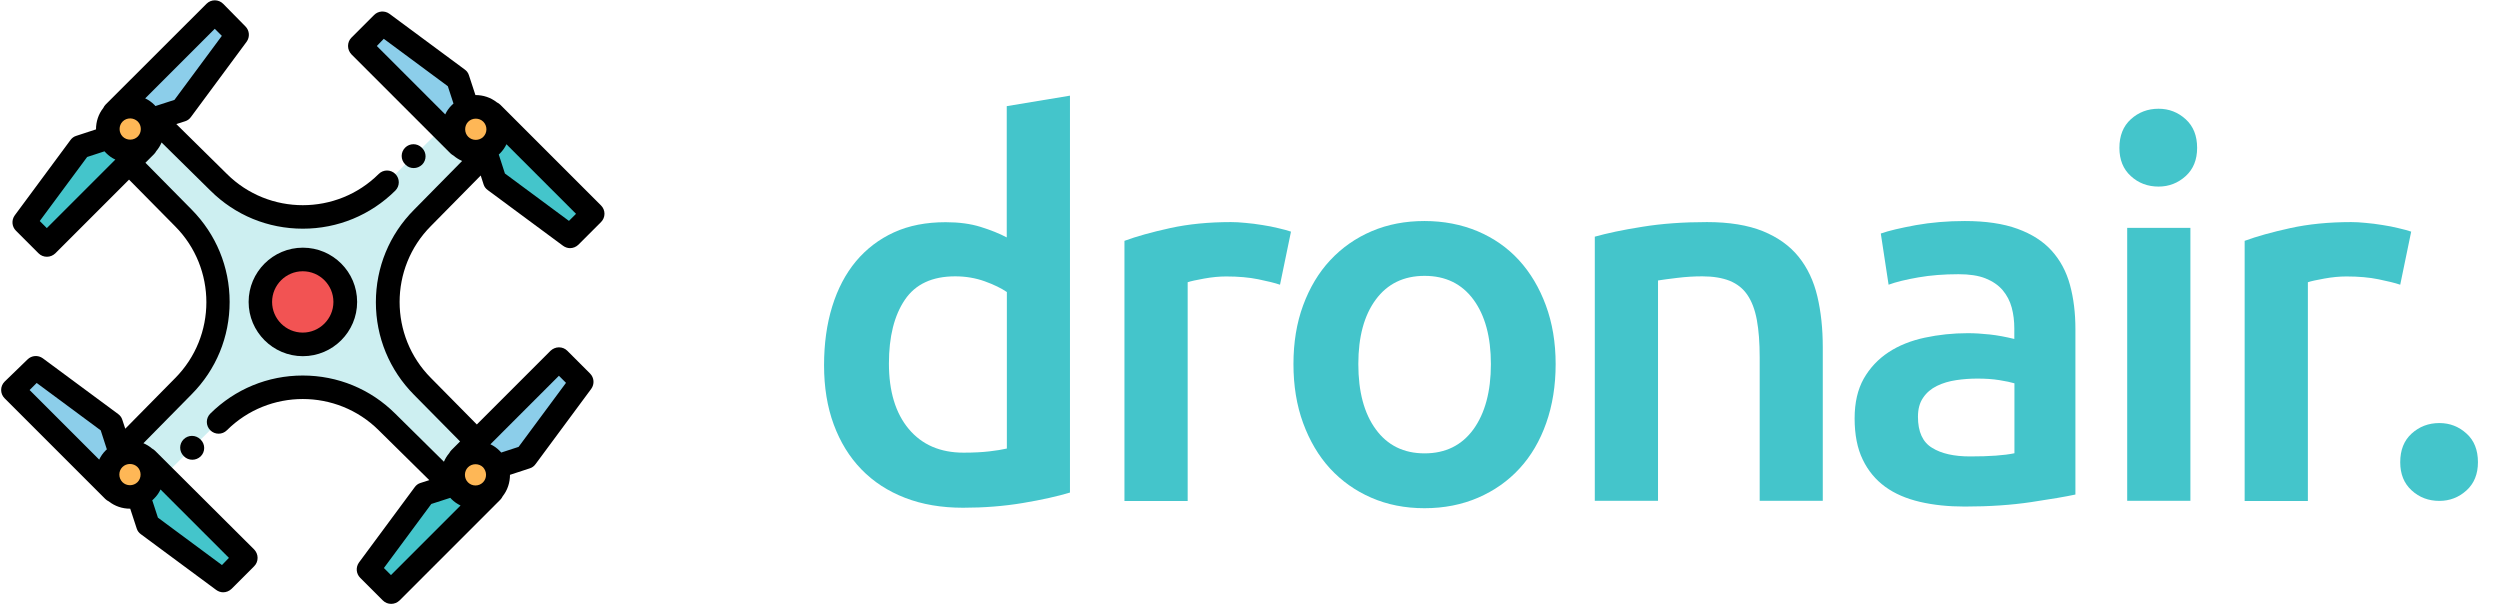 <?xml version="1.0" encoding="utf-8"?>
<!-- Generator: Adobe Illustrator 22.1.0, SVG Export Plug-In . SVG Version: 6.00 Build 0)  -->
<svg version="1.1" id="Capa_1" xmlns="http://www.w3.org/2000/svg" xmlns:xlink="http://www.w3.org/1999/xlink" x="0px" y="0px"
	 viewBox="0 0 2119.7 512" style="enable-background:new 0 0 2119.7 512;" xml:space="preserve">
<style type="text/css">
	.st0{fill:#FEB756;}
	.st1{fill:#44C5CB;}
	.st2{fill:#8CCEEA;}
	.st3{fill:#CDEFF1;}
	.st4{fill:#F25353;}
</style>
<g>
	<circle class="st0" cx="404.4" cy="402.4" r="19"/>
	<polygon class="st1" points="418.1,416.1 332.7,501.5 313.5,482.3 360.7,418.6 386.7,410.1 	"/>
	<polygon class="st2" points="391.2,388.1 475.1,304.2 494.3,323.3 447,387.1 422.5,395.1 	"/>
	<circle class="st0" cx="111.6" cy="109.6" r="19"/>
	<polygon class="st1" points="125.3,123.3 39.9,208.8 20.8,189.6 68,125.8 93.9,117.4 	"/>
	<polygon class="st2" points="98.5,95.3 182.4,11.4 201.5,30.6 154.3,94.4 129.8,102.3 	"/>
	<circle class="st0" cx="403.4" cy="109.6" r="19"/>
	<polygon class="st1" points="417.1,95.9 502.5,181.3 483.4,200.5 419.6,153.2 411.2,127.3 	"/>
	<polygon class="st2" points="389.1,122.8 305.2,38.9 324.4,19.7 388.2,67 396.1,91.5 	"/>
	<circle class="st0" cx="110.7" cy="402.4" r="19"/>
	<polygon class="st1" points="124.4,388.7 209.8,474.1 190.6,493.2 126.8,446 118.4,420.1 	"/>
	<polygon class="st2" points="96.4,415.5 12.5,331.6 31.6,312.5 95.4,359.7 103.4,384.2 	"/>
	<path class="st3" d="M109.6,138.3l45.8,46.4c39.2,39.5,39.2,103.2,0,142.7l-45.7,46.3l29.5,29.5l46.3-45.7
		c39.5-39.2,103.2-39.2,142.7,0l46.5,45.9l29.5-29.5l-45.9-46.5c-39.2-39.5-39.2-103.2,0-142.7l45.8-46.4l-29.5-29.5l-46.4,45.8
		c-39.5,39.2-103.2,39.2-142.7,0L139,108.8L109.6,138.3z"/>
	<circle class="st4" cx="256.8" cy="256" r="36"/>
	<path d="M407.6,148.8l2.4,7.5c0.6,2,1.9,3.7,3.6,4.9l63.8,47.2c1.8,1.3,3.9,2,5.9,2c2.6,0,5.1-1,7.1-2.9l19.2-19.2
		c3.9-3.9,3.9-10.2,0-14.1l-85.4-85.4c-0.9-0.9-1.9-1.5-2.9-2c-5.3-4.2-11.7-6.2-18.2-6.2l-5.5-16.8c-0.6-2-1.9-3.7-3.6-4.9
		l-63.8-47.2c-4-2.9-9.5-2.5-13,1l-19.2,19.2c-1.9,1.9-2.9,4.4-2.9,7.1s1.1,5.2,2.9,7.1l83.9,83.9c0.8,0.8,1.7,1.4,2.6,1.9
		c2.2,1.9,4.7,3.4,7.3,4.6l-40.8,41.4c-20.9,21-32.3,48.8-32.3,78.4s11.5,57.4,32.3,78.4l39.1,39.6l-7.3,7.3
		c-0.8,0.8-1.4,1.7-1.9,2.6c-1.9,2.2-3.4,4.7-4.5,7.3l-41.3-40.8c-21-20.9-48.8-32.3-78.4-32.3s-57.4,11.5-78.4,32.3
		c-3.9,3.9-3.9,10.2,0,14.1c3.9,3.9,10.2,3.9,14.1,0c35.5-35.3,93.2-35.3,128.7,0l42.9,42.3l-7.5,2.4c-2,0.6-3.7,1.9-4.9,3.6
		l-47.2,63.8c-2.9,4-2.5,9.5,1,13l19.2,19.2c2,2,4.5,2.9,7.1,2.9c2.6,0,5.1-1,7.1-2.9l85.4-85.4c0.9-0.9,1.5-1.9,2-2.9
		c4.2-5.3,6.2-11.7,6.2-18.2l16.8-5.5c2-0.6,3.7-1.9,4.9-3.6l47.2-63.8c2.9-4,2.5-9.5-1-13L481,297.4c-1.9-1.9-4.4-2.9-7.1-2.9
		c-2.6,0-5.2,1.1-7.1,2.9l-62.5,62.5l-39-39.5c-35.3-35.5-35.3-93.2,0-128.7L407.6,148.8z M409.8,116c-1.7,1.7-4,2.6-6.4,2.6
		c-2.4,0-4.7-0.9-6.4-2.6c-1.7-1.7-2.6-4-2.6-6.4s0.9-4.7,2.6-6.4c1.7-1.7,4-2.6,6.4-2.6c2.4,0,4.7,0.9,6.4,2.6
		C413.3,106.8,413.3,112.5,409.8,116z M482.4,187.3l-54.3-40.2l-5.2-16.1c0.3-0.3,0.7-0.6,1-0.9c2.3-2.3,4.2-5,5.5-7.8l59,59
		L482.4,187.3z M325.4,32.9l54.3,40.2l4.8,14.7c-0.5,0.4-1,0.9-1.5,1.4c-2.3,2.3-4.2,4.9-5.5,7.8l-58-58L325.4,32.9z M412.1,402.6
		c0,2.4-0.9,4.7-2.6,6.4c-3.5,3.5-9.2,3.5-12.7,0c-1.7-1.7-2.6-4-2.6-6.4c0-2.4,0.9-4.7,2.6-6.4c1.7-1.7,4-2.6,6.4-2.6
		s4.7,0.9,6.4,2.6C411.2,398,412.1,400.2,412.1,402.6z M331.5,487.6l-6-6l40.2-54.3l16.1-5.2c0.3,0.3,0.6,0.7,0.9,1
		c2.3,2.3,5,4.2,7.8,5.5L331.5,487.6z M473.9,318.6l6,6l-40.2,54.3l-14.7,4.8c-0.4-0.5-0.9-1-1.4-1.5c-2.3-2.3-4.9-4.2-7.8-5.5
		L473.9,318.6z"/>
	<path d="M131.5,382.2c-0.8-0.8-1.7-1.4-2.6-1.9c-2.2-1.9-4.7-3.4-7.3-4.5l40.8-41.4c20.9-21,32.3-48.8,32.3-78.4
		s-11.5-57.4-32.3-78.4L123.3,138l7.3-7.3c0.8-0.8,1.4-1.7,1.9-2.6c1.9-2.2,3.4-4.7,4.5-7.3l41.4,40.8c21,20.9,48.8,32.3,78.4,32.3
		s57.4-11.5,78.4-32.3c3.9-3.9,3.9-10.2,0-14.1c-3.9-3.9-10.2-3.9-14.1,0c-35.5,35.3-93.2,35.3-128.7,0l-42.9-42.3l7.5-2.4
		c2-0.6,3.7-1.9,4.9-3.6l47.2-63.8c2.9-4,2.5-9.5-1-13L189.2,3.2c-3.9-3.9-10.2-3.9-14.1,0L89.6,88.6c-0.9,0.9-1.5,1.9-2,2.9
		c-4.2,5.3-6.2,11.7-6.2,18.2l-16.8,5.5c-2,0.6-3.7,1.9-4.9,3.6l-47.2,63.8c-2.9,4-2.5,9.5,1,13l19.2,19.2c1.9,1.9,4.4,2.9,7.1,2.9
		s5.2-1.1,7.1-2.9l62.5-62.5l39.1,39.6c35.3,35.5,35.3,93.2,0,128.7l-42.3,42.9l-2.5-7.6c-0.6-2-1.9-3.7-3.6-4.9l-63.8-47.2
		c-4-2.9-9.5-2.5-13,1L3.9,323.6c-3.9,3.9-3.9,10.2,0,14.1l85.4,85.4c0.9,0.9,1.9,1.5,2.9,2c5.2,4.1,11.5,6.2,17.9,6.2
		c0.1,0,0.2,0,0.3,0l5.5,16.8c0.6,2,1.9,3.7,3.6,4.9l63.8,47.2c1.8,1.3,3.9,2,5.9,2c2.6,0,5.1-1,7.1-2.9l19.2-19.2
		c1.9-1.9,2.9-4.4,2.9-7.1s-1.1-5.2-2.9-7.1L131.5,382.2z M101.4,109.4c0-2.4,0.9-4.7,2.6-6.4c1.8-1.8,4.1-2.6,6.4-2.6
		s4.6,0.9,6.4,2.6c1.7,1.7,2.6,4,2.6,6.4c0,2.4-0.9,4.7-2.6,6.4c-1.7,1.7-4,2.6-6.4,2.6s-4.7-0.9-6.4-2.6
		C102.3,114,101.4,111.8,101.4,109.4z M182.1,24.4l6,6l-40.2,54.3l-16.1,5.2c-0.3-0.3-0.6-0.7-0.9-1c-2.3-2.3-5-4.2-7.8-5.5
		L182.1,24.4z M39.7,193.4l-6-6l40.2-54.3l14.7-4.8c0.4,0.5,0.9,1,1.4,1.5c2.3,2.3,4.9,4.2,7.8,5.5L39.7,193.4z M103.8,396
		c1.7-1.7,4-2.6,6.4-2.6c2.4,0,4.7,0.9,6.4,2.6c1.7,1.7,2.6,4,2.6,6.4c0,2.4-0.9,4.7-2.6,6.4c-1.7,1.7-4,2.6-6.4,2.6
		s-4.7-0.9-6.4-2.6C100.3,405.2,100.3,399.5,103.8,396z M31.1,324.7l54.3,40.2l5.2,16.1c-0.3,0.3-0.7,0.6-1,0.9
		c-2.3,2.3-4.2,5-5.5,7.8l-59-59L31.1,324.7z M188.2,479.1l-54.3-40.2l-4.8-14.7c0.5-0.4,1-0.9,1.5-1.4c2.3-2.3,4.2-4.9,5.5-7.8
		l58,58L188.2,479.1z"/>
	<path d="M210.8,256c0,25.3,20.6,46,46,46c25.3,0,46-20.6,46-46s-20.6-46-46-46S210.8,230.7,210.8,256z M282.7,256
		c0,14.3-11.7,26-26,26c-14.3,0-26-11.7-26-26c0-14.3,11.7-26,26-26C271.1,230,282.7,241.7,282.7,256z"/>
	<path d="M350.8,142.5c2.6,0,5.1-1,7.1-2.9c3.9-3.9,3.9-10.2,0-14.1l-0.3-0.3c-3.9-3.9-10.2-3.9-14.1,0c-3.9,3.9-3.9,10.2,0,14.1
		l0.3,0.3C345.7,141.6,348.2,142.5,350.8,142.5z"/>
	<path d="M155.7,372.5c-3.9,3.9-3.9,10.2,0,14.1l0.3,0.3c2,2,4.5,2.9,7.1,2.9c2.6,0,5.1-1,7.1-2.9c3.9-3.9,3.9-10.2,0-14.1l-0.3-0.3
		C165.9,368.6,159.6,368.6,155.7,372.5z"/>
	<g>
		<g>
			<path class="st1" d="M907.3,417.6c-10.6,3.2-24,6.2-40.1,8.9c-16.1,2.7-33,4-50.7,4c-18.3,0-34.7-2.8-49.1-8.4
				c-14.5-5.6-26.8-13.6-37-24.1c-10.2-10.5-18-23.2-23.5-38.1c-5.5-14.9-8.2-31.6-8.2-50.2c0-18.3,2.3-34.9,6.9-49.8
				c4.6-14.9,11.3-27.7,20.1-38.3c8.9-10.6,19.6-18.8,32.3-24.6c12.7-5.8,27.3-8.6,43.8-8.6c11.2,0,21.1,1.3,29.7,4
				c8.6,2.7,15.9,5.6,22.1,8.9V90l53.6-8.9V417.6z M753.7,308.2c0,23.6,5.6,42.1,16.8,55.5c11.2,13.4,26.7,20.1,46.5,20.1
				c8.6,0,15.9-0.4,21.9-1.1c6-0.7,11-1.5,14.8-2.4V247.6c-4.7-3.2-11-6.3-18.8-9.1c-7.8-2.8-16.2-4.2-25-4.2
				c-19.5,0-33.7,6.6-42.7,19.9C758.2,267.5,753.7,285.5,753.7,308.2z"/>
			<path class="st1" d="M1085.3,241.4c-4.4-1.5-10.6-3-18.4-4.6c-7.8-1.6-16.9-2.4-27.2-2.4c-5.9,0-12.2,0.6-18.8,1.8
				c-6.6,1.2-11.3,2.2-13.9,3.1v185.5h-53.6V204.2c10.3-3.8,23.2-7.4,38.7-10.8c15.5-3.4,32.7-5.1,51.6-5.1c3.5,0,7.7,0.2,12.4,0.7
				c4.7,0.4,9.4,1,14.2,1.8c4.7,0.7,9.3,1.6,13.7,2.7c4.4,1,8,2,10.6,2.9L1085.3,241.4z"/>
			<path class="st1" d="M1319,308.7c0,18.3-2.7,35-8,50s-12.8,27.9-22.6,38.5c-9.7,10.6-21.5,18.9-35.2,24.8
				c-13.7,5.9-28.8,8.9-45.4,8.9c-16.5,0-31.6-3-45.1-8.9c-13.6-5.9-25.2-14.2-35-24.8c-9.7-10.6-17.3-23.5-22.8-38.5
				c-5.5-15-8.2-31.7-8.2-50c0-18.3,2.7-34.9,8.2-49.8c5.5-14.9,13.1-27.7,23-38.3c9.9-10.6,21.6-18.8,35.2-24.6
				c13.6-5.8,28.5-8.6,44.7-8.6c16.2,0,31.2,2.9,44.9,8.6c13.7,5.8,25.4,13.9,35.2,24.6c9.7,10.6,17.3,23.4,22.8,38.3
				C1316.2,273.8,1319,290.4,1319,308.7z M1264.1,308.7c0-23-4.9-41.2-14.8-54.7c-9.9-13.4-23.7-20.1-41.4-20.1
				c-17.7,0-31.5,6.7-41.4,20.1c-9.9,13.4-14.8,31.6-14.8,54.7c0,23.3,4.9,41.8,14.8,55.3c9.9,13.6,23.7,20.4,41.4,20.4
				c17.7,0,31.5-6.8,41.4-20.4C1259.1,350.4,1264.1,332,1264.1,308.7z"/>
			<path class="st1" d="M1352.1,200.7c10.3-2.9,23.7-5.8,40.3-8.4c16.5-2.7,34.8-4,54.9-4c18.9,0,34.7,2.6,47.4,7.7
				c12.7,5.2,22.8,12.4,30.3,21.7c7.5,9.3,12.8,20.5,15.9,33.6c3.1,13.1,4.6,27.5,4.6,43.2v130.1H1492V302.9
				c0-12.4-0.8-22.9-2.4-31.6c-1.6-8.7-4.3-15.8-8-21.2c-3.7-5.5-8.7-9.4-15-12c-6.3-2.5-14.1-3.8-23.2-3.8
				c-6.8,0-13.9,0.4-21.2,1.3c-7.4,0.9-12.8,1.6-16.4,2.2v186.8h-53.6V200.7z"/>
			<path class="st1" d="M1665.9,187.4c17.7,0,32.6,2.2,44.7,6.6c12.1,4.4,21.8,10.6,29,18.6c7.2,8,12.4,17.6,15.5,29
				c3.1,11.4,4.6,23.8,4.6,37.4v140.3c-8.3,1.8-20.7,3.9-37.4,6.4c-16.7,2.5-35.5,3.8-56.4,3.8c-13.9,0-26.6-1.3-38.1-4
				c-11.5-2.7-21.3-6.9-29.4-12.8c-8.1-5.9-14.5-13.6-19-23c-4.6-9.4-6.9-21.1-6.9-35c0-13.3,2.6-24.5,7.7-33.6
				c5.2-9.1,12.2-16.6,21-22.4s19.1-9.9,30.8-12.4c11.7-2.5,23.8-3.8,36.5-3.8c5.9,0,12.1,0.4,18.6,1.1c6.5,0.7,13.4,2,20.8,3.8
				v-8.9c0-6.2-0.7-12.1-2.2-17.7c-1.5-5.6-4.1-10.5-7.7-14.8c-3.7-4.3-8.6-7.6-14.6-10c-6.1-2.4-13.7-3.5-22.8-3.5
				c-12.4,0-23.8,0.9-34.1,2.7c-10.3,1.8-18.7,3.8-25.2,6.2l-6.6-43.4c6.8-2.4,16.7-4.7,29.7-7.1
				C1637.3,188.6,1651.2,187.4,1665.9,187.4z M1670.4,387c16.5,0,29.1-0.9,37.6-2.7V325c-3-0.9-7.2-1.8-12.8-2.7
				c-5.6-0.9-11.8-1.3-18.6-1.3c-5.9,0-11.9,0.4-17.9,1.3c-6.1,0.9-11.5,2.5-16.4,4.9c-4.9,2.4-8.8,5.7-11.7,10
				c-3,4.3-4.4,9.7-4.4,16.2c0,12.7,4,21.5,12,26.3C1646,384.6,1656.8,387,1670.4,387z"/>
			<path class="st1" d="M1862.9,125.4c0,10-3.2,18-9.7,23.9c-6.5,5.9-14.2,8.9-23,8.9c-9.1,0-17-2.9-23.5-8.9
				c-6.5-5.9-9.7-13.9-9.7-23.9c0-10.3,3.2-18.4,9.7-24.3c6.5-5.9,14.3-8.9,23.5-8.9c8.9,0,16.5,3,23,8.9
				C1859.7,107,1862.9,115.1,1862.9,125.4z M1857.2,424.6h-53.6V193.2h53.6V424.6z"/>
			<path class="st1" d="M2035.1,241.4c-4.4-1.5-10.6-3-18.4-4.6c-7.8-1.6-16.9-2.4-27.2-2.4c-5.9,0-12.2,0.6-18.8,1.8
				c-6.6,1.2-11.3,2.2-13.9,3.1v185.5h-53.6V204.2c10.3-3.8,23.2-7.4,38.7-10.8c15.5-3.4,32.7-5.1,51.6-5.1c3.5,0,7.7,0.2,12.4,0.7
				c4.7,0.4,9.4,1,14.2,1.8c4.7,0.7,9.3,1.6,13.7,2.7c4.4,1,8,2,10.6,2.9L2035.1,241.4z"/>
		</g>
		<path class="st1" d="M2101,391.9c0,10-3.2,18-9.7,23.9c-6.5,5.9-14.2,8.9-23,8.9c-9.1,0-17-2.9-23.5-8.9
			c-6.5-5.9-9.7-13.9-9.7-23.9c0-10.3,3.2-18.4,9.7-24.3c6.5-5.9,14.3-8.9,23.5-8.9c8.9,0,16.5,3,23,8.9
			C2097.8,373.4,2101,381.6,2101,391.9z"/>
	</g>
</g>
</svg>
